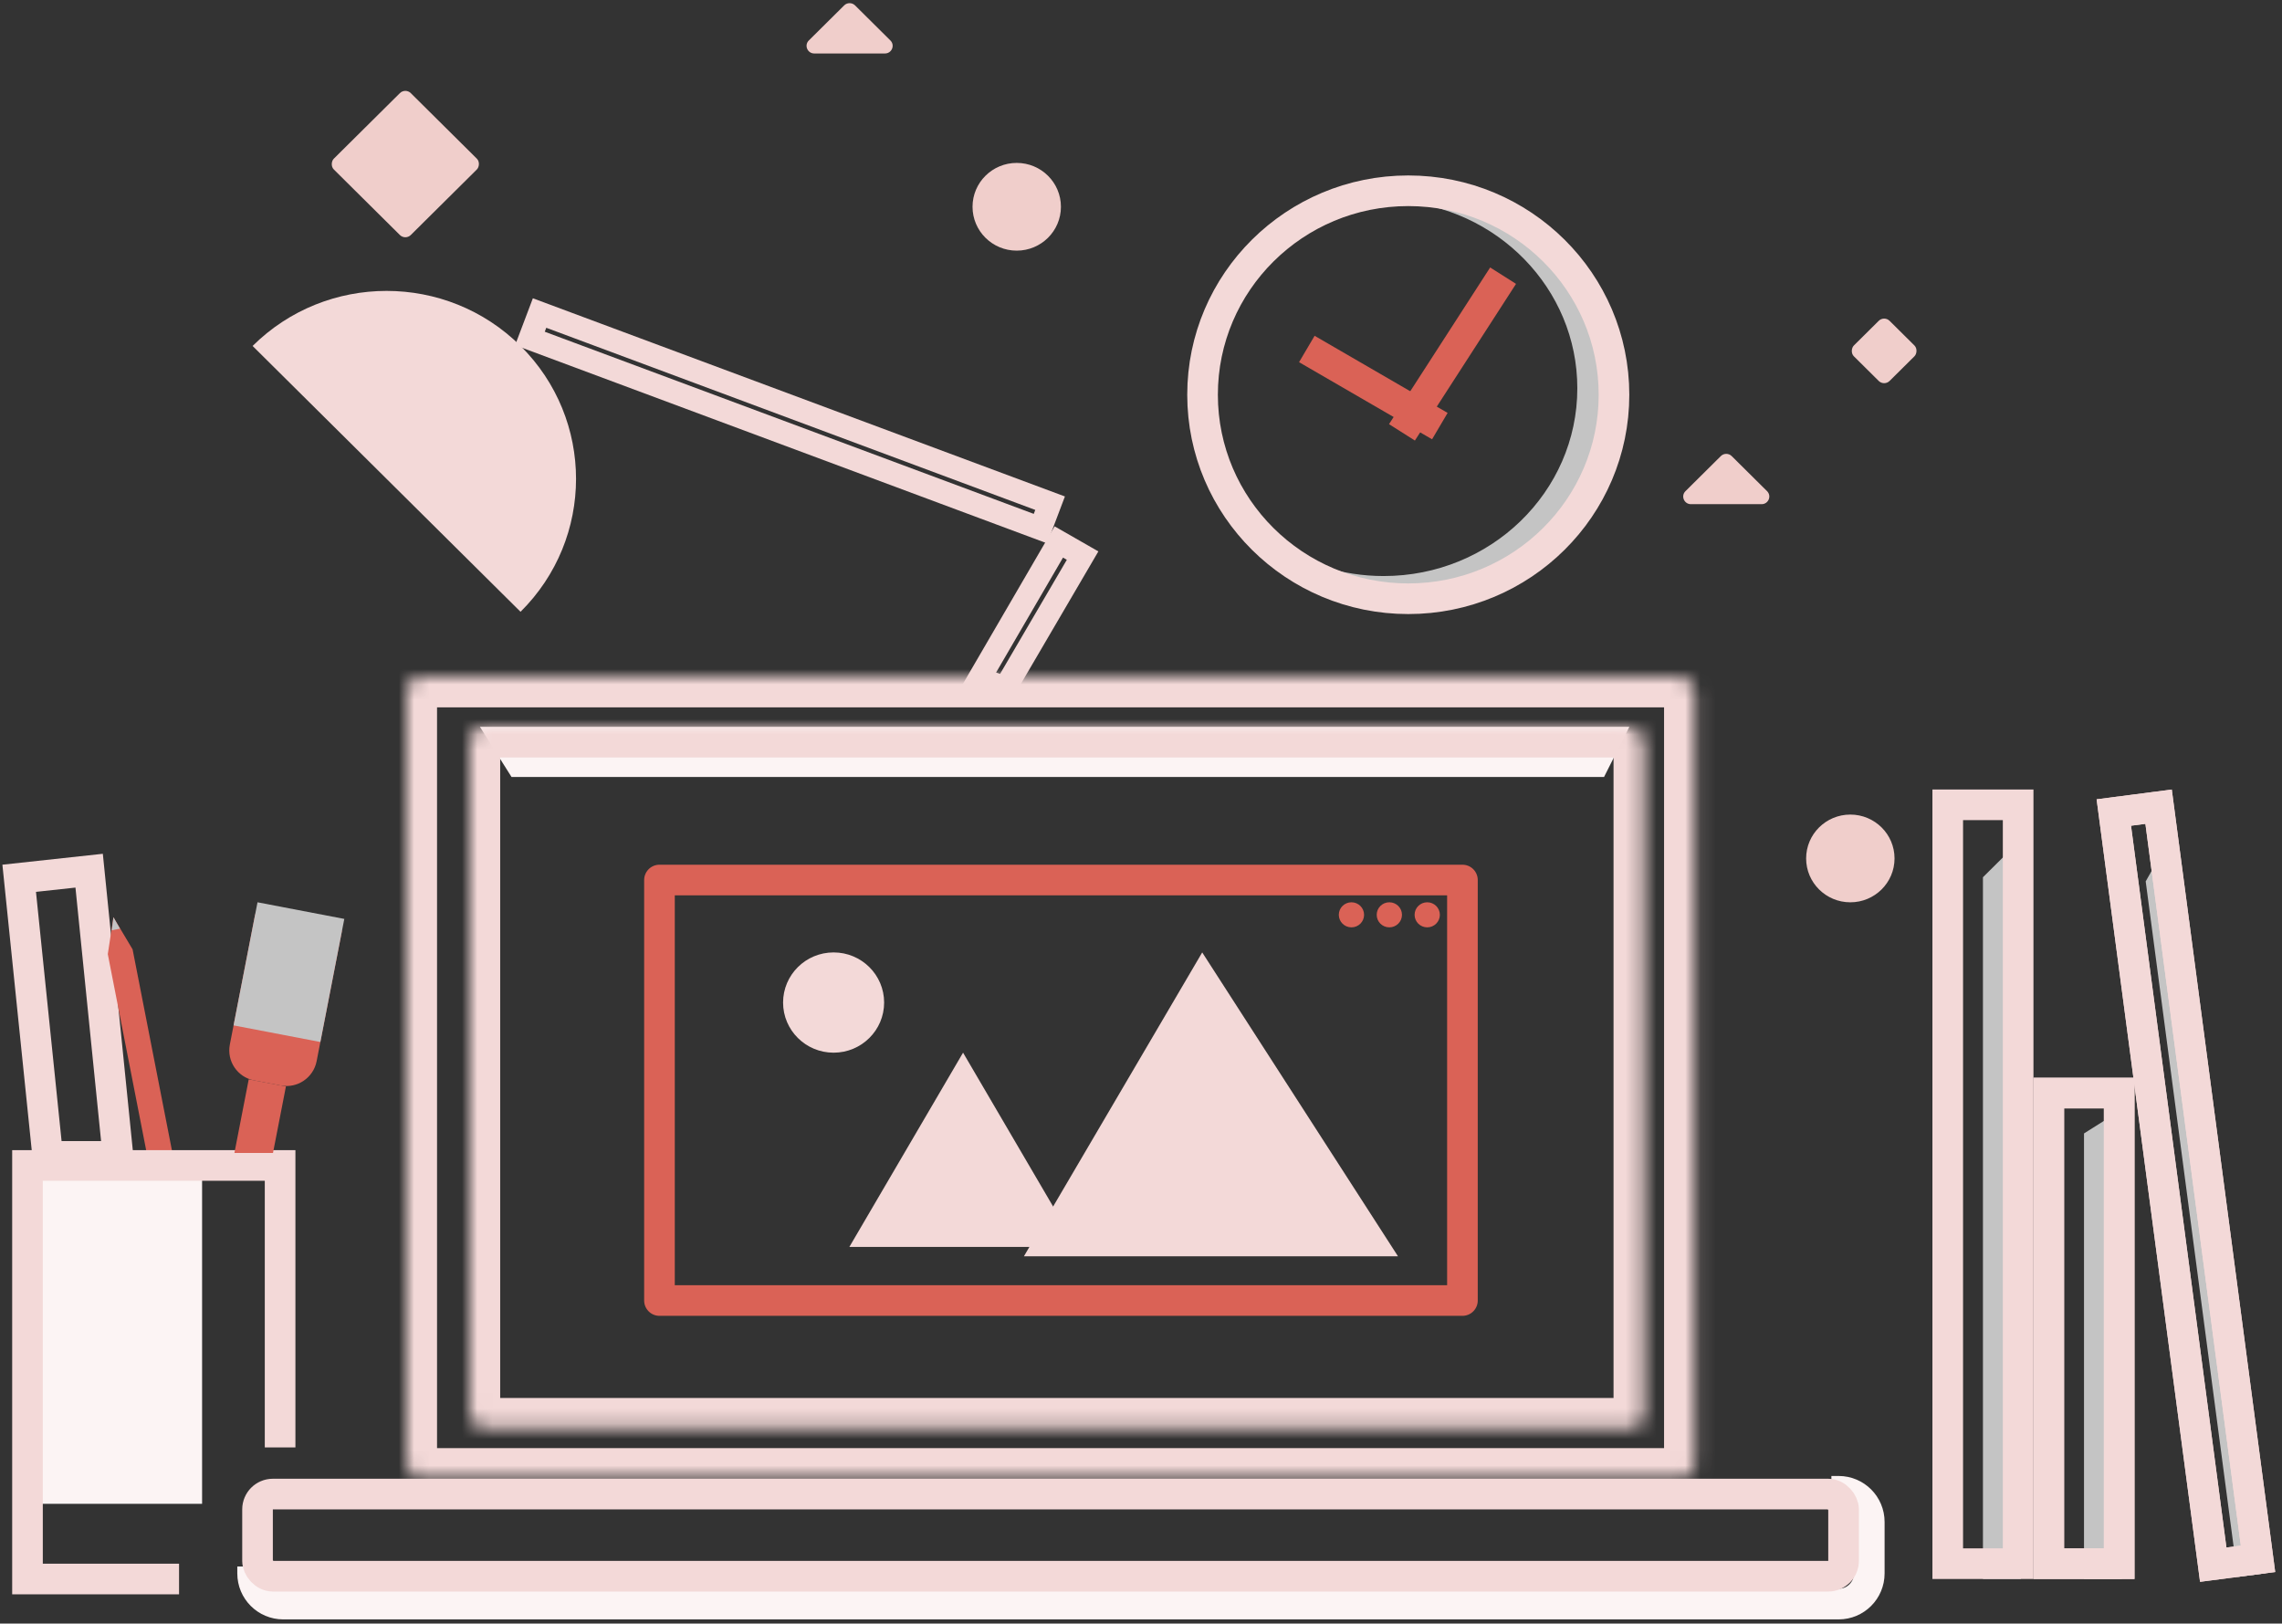 <svg width="149" height="106" viewBox="0 0 149 106" fill="none" xmlns="http://www.w3.org/2000/svg">
<rect x="0" y="0" width="149" height="106" fill="#333333" stroke="none"/>
<rect width="3.286" height="3.286" rx="0.5" transform="translate(123.023 20.595) scale(1.004 0.996) rotate(45)" fill="#F0CECB"/>
<rect width="7.078" height="7.078" rx="0.5" transform="translate(26.466 5.727) scale(1.004 0.996) rotate(45)" fill="#F0CECB"/>
<path d="M0 0.5C0 0.224 0.224 0 0.5 0H3.751C4.196 0 4.419 0.539 4.104 0.854L2.479 2.479L0.854 4.104C0.539 4.419 0 4.196 0 3.751V0.5Z" transform="translate(112.714 29.425) scale(1.004 0.996) rotate(45)" fill="#F0CECB"/>
<path d="M0 0.5C0 0.224 0.224 0 0.5 0H3.751C4.196 0 4.419 0.539 4.104 0.854L2.479 2.479L0.854 4.104C0.539 4.419 0 4.196 0 3.751V0.5Z" transform="translate(55.474) scale(1.004 0.996) rotate(45)" fill="#F0CECB"/>
<ellipse cx="2.886" cy="2.864" rx="2.886" ry="2.864" transform="translate(63.5 10.636)" fill="#F0CECB"/>
<ellipse cx="2.886" cy="2.864" rx="2.886" ry="2.864" transform="translate(117.929 53.182)" fill="#F0CECB"/>
<path d="M0 2.455L2.474 0V48.273H0V2.455Z" transform="translate(129.474 54.818)" fill="#C4C4C4"/>
<rect x="1" y="1" width="4.597" height="49.545" transform="translate(126.175 51.545)" stroke="#F3D9D8" stroke-width="2"/>
<path d="M0 1.558L2.474 0V30.649H0V1.558Z" transform="translate(136.072 72.442)" fill="#C4C4C4"/>
<rect x="1" y="1" width="4.597" height="30.727" transform="translate(132.773 70.364)" stroke="#F3D9D8" stroke-width="2"/>
<rect x="1" y="1" width="4.597" height="30.727" transform="translate(132.773 70.364)" stroke="#F3D9D8" stroke-width="2"/>
<path d="M0 2.455L1.855 0V48.279H0V2.455Z" transform="matrix(0.992 -0.129 0.131 0.991 139.779 55.11)" fill="#C4C4C4"/>
<rect x="1" y="1" width="2.947" height="49.552" transform="matrix(0.992 -0.129 0.131 0.991 136.896 52.186)" stroke="#F3D9D8" stroke-width="2"/>
<rect x="1" y="1" width="2.947" height="49.552" transform="matrix(0.992 -0.129 0.131 0.991 136.896 52.186)" stroke="#F3D9D8" stroke-width="2"/>
<path d="M1.007 19.253L1.15 1H5.745L5.568 19.748L1.007 19.253Z" transform="matrix(0.994 -0.108 0.11 0.994 0 56.472)" stroke="#F3D9D8" stroke-width="2"/>
<rect width="11.546" height="22.909" transform="translate(1.649 75.273)" fill="#FCF4F4"/>
<path d="M0 2.298L0.824 0L1.649 2.298V16.778H0V2.298Z" transform="matrix(0.982 -0.189 0.192 0.981 6.597 60.039)" fill="#DA6256"/>
<path d="M16.494 18.409V0H0V27H9.896" transform="translate(1.795 76.091)" stroke="#F3D9D8" stroke-width="2"/>
<path d="M2.473 0H0V4.897L2.473 4.422V0Z" transform="matrix(0.982 0.188 -0.191 0.982 16.241 70.466)" fill="#DA6256"/>
<path d="M0 0.307C0 -0.102 5.771 -0.102 5.771 0.307C5.771 0.6 5.771 5.947 5.771 8.947C5.771 10.051 4.876 10.946 3.771 10.946H2C0.895 10.946 0 10.051 0 8.947C0 5.947 0 0.6 0 0.307Z" transform="matrix(0.982 0.188 -0.191 0.982 16.716 59.411)" fill="#DA6256"/>
<rect width="5.771" height="8.184" transform="matrix(0.982 0.188 -0.191 0.982 16.814 58.909)" fill="#C4C4C4"/>
<path d="M0.275 0L0.55 0.818H0L0.275 0Z" transform="matrix(0.982 -0.189 0.192 0.981 7.137 59.935)" fill="#C4C4C4"/>
<path fill-rule="evenodd" clip-rule="evenodd" d="M7.288 24.518C14.272 24.518 19.933 19.03 19.933 12.259C19.933 5.743 14.689 0.414 8.069 0.023C8.342 0.008 8.618 0 8.895 0C16.41 0 22.502 5.678 22.502 12.682C22.502 19.686 16.41 25.364 8.895 25.364C5.494 25.364 2.385 24.201 0 22.279C2.06 23.69 4.574 24.518 7.288 24.518Z" transform="translate(83.056 13.091)" fill="#C4C4C4"/>
<path d="M27.864 14.318C27.864 21.666 21.858 27.636 14.432 27.636C7.006 27.636 1 21.666 1 14.318C1 6.97 7.006 1 14.432 1C21.858 1 27.864 6.97 27.864 14.318Z" transform="translate(77.519 11.455)" stroke="#F3D9D8" stroke-width="2"/>
<path d="M7.98736e-06 0.298L10.031 0" transform="matrix(-0.85 -0.527 0.533 -0.846 93.854 28.071)" stroke="#DA6256" stroke-width="2"/>
<path d="M1.78894e-06 0.254L12.17 0" transform="matrix(0.56 -0.829 0.833 0.553 91.327 28.087)" stroke="#DA6256" stroke-width="2"/>
<path d="M1.812 1L73.422 1L72.78 2.273L2.614 2.273L1.812 1Z" transform="translate(31.338 47.455)" stroke="#FCF4F4" stroke-width="2"/>
<mask id="path-28-inside-1" fill="white">
<rect width="84.117" height="52.364" rx="1"/>
</mask>
<rect width="84.117" height="52.364" rx="1" transform="translate(26.536 44.182)" stroke="#F3D9D8" stroke-width="4" mask="url(#path-28-inside-1)"/>
<mask id="path-29-inside-2" fill="white">
<rect width="76.695" height="45.818" rx="1"/>
</mask>
<rect width="76.695" height="45.818" rx="1" transform="translate(30.659 47.455)" stroke="#F3D9D8" stroke-width="4" mask="url(#path-29-inside-2)"/>
<path d="M0 4.909V5.364C0 6.468 0.895 7.364 2 7.364H103.558C104.663 7.364 105.558 6.468 105.558 5.364V2C105.558 0.895 104.663 0 103.558 0H103.084" transform="translate(16.494 97.364)" stroke="#FCF4F4" stroke-width="2"/>
<rect x="1" y="1" width="103.558" height="5.364" rx="1" transform="translate(15.815 96.545)" stroke="#F3D9D8" stroke-width="2"/>
<rect x="1" y="1" width="52.429" height="27.454" transform="translate(42.059 56.455)" stroke="#DA6256" stroke-width="2" stroke-linecap="round" stroke-linejoin="round"/>
<path d="M-3.91691e-07 3.91691e-07L14.231 3.775L9.003 9.003L3.775 14.231L-3.91691e-07 3.91691e-07Z" transform="translate(62.882 68.727) scale(1.004 0.996) rotate(45)" fill="#F3D9D8"/>
<path d="M0 5.886L22.286 0L17.204 23.089L8.2 14.086L0 5.886Z" transform="translate(62.675 77.878) scale(1.004 0.996) rotate(-45)" fill="#F3D9D8"/>
<ellipse cx="3.299" cy="3.273" rx="3.299" ry="3.273" transform="translate(51.13 62.182)" fill="#F3D9D8"/>
<ellipse cx="0.825" cy="0.818" rx="0.825" ry="0.818" transform="translate(92.364 58.909)" fill="#DA6256"/>
<ellipse cx="0.825" cy="0.818" rx="0.825" ry="0.818" transform="translate(89.89 58.909)" fill="#DA6256"/>
<ellipse cx="0.825" cy="0.818" rx="0.825" ry="0.818" transform="translate(87.416 58.909)" fill="#DA6256"/>
<path fill-rule="evenodd" clip-rule="evenodd" d="M24.643 12.322C24.643 5.517 19.127 -1.14685e-05 12.322 0C5.517 -1.557e-05 -1.557e-05 5.517 0 12.322L24.643 12.322Z" transform="translate(25.241 13.909) scale(1.004 0.996) rotate(45)" fill="#F3D9D8"/>
<rect x="0.75" y="0.75" width="35.575" height="1.776" transform="matrix(0.937 0.349 -0.354 0.935 34.793 19.474)" stroke="#F3D9D8" stroke-width="1.5"/>
<path d="M10.754 0.774L11.091 2.542H0.75V0.752L10.754 0.774Z" transform="matrix(-0.503 0.864 -0.868 -0.497 71.717 36)" stroke="#F3D9D8" stroke-width="1.5"/>
</svg>
